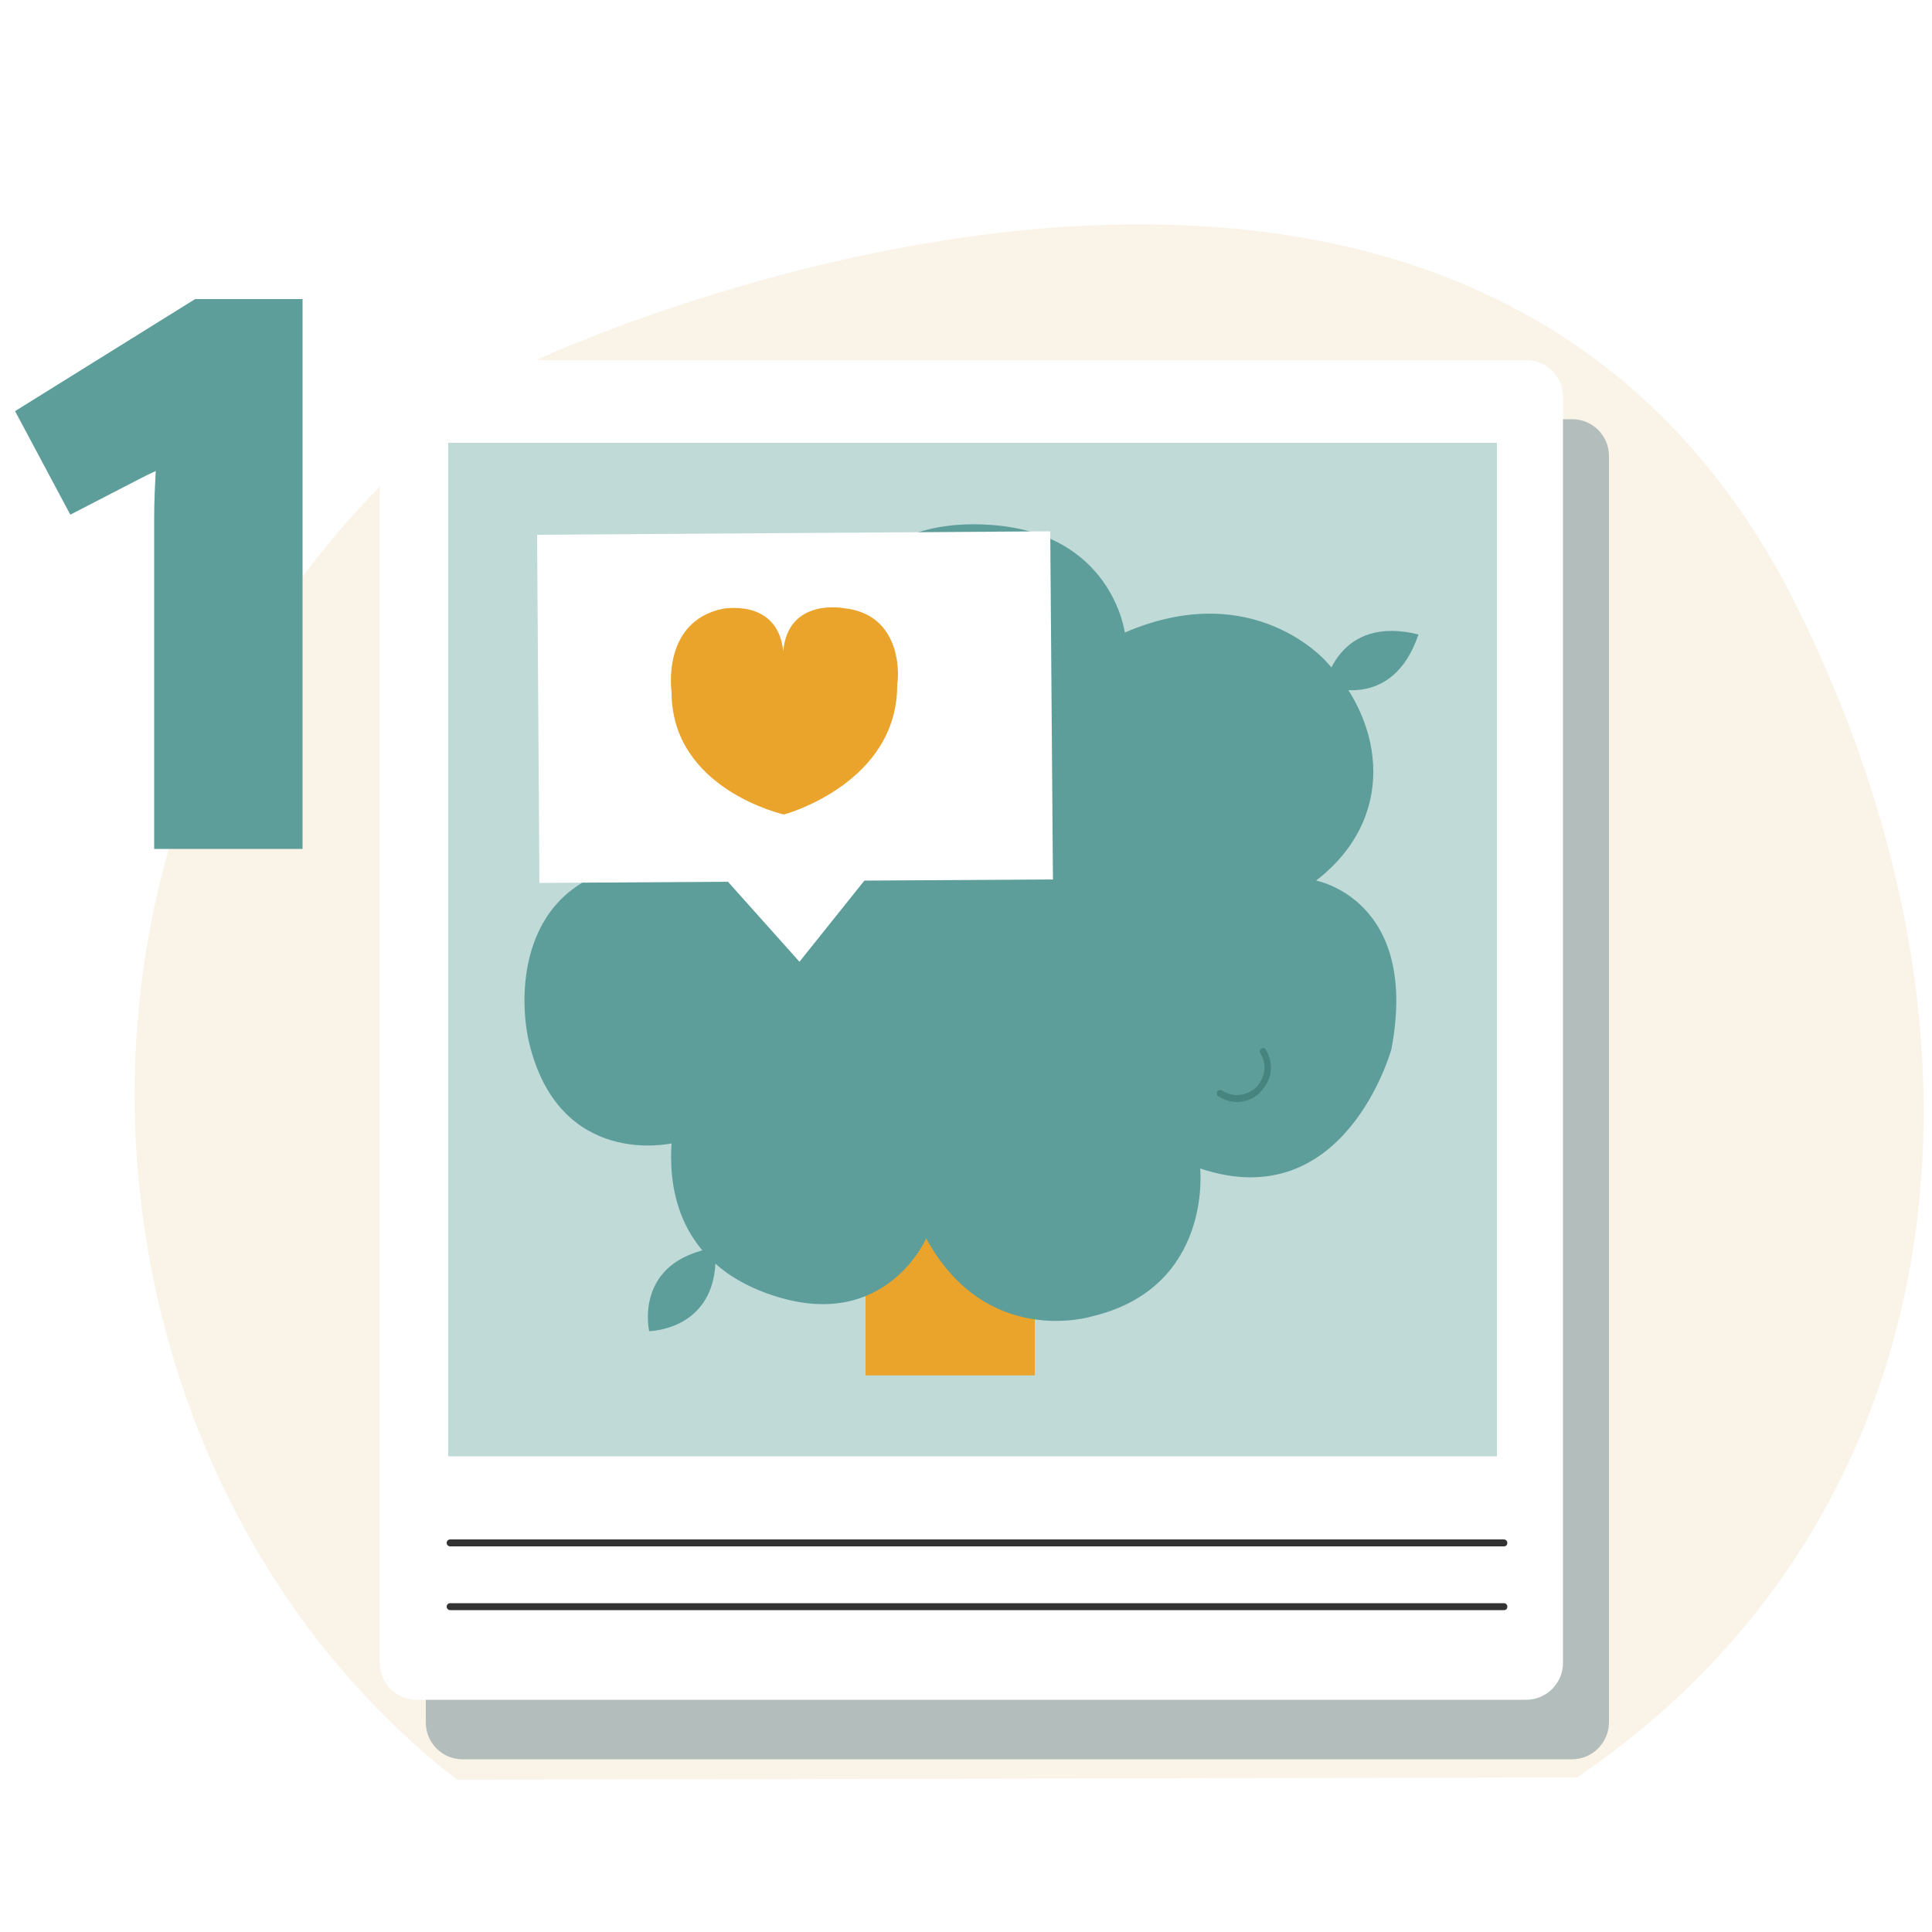<?xml version="1.0" encoding="utf-8"?>
<!-- Generator: Adobe Illustrator 24.0.1, SVG Export Plug-In . SVG Version: 6.00 Build 0)  -->
<svg version="1.1" id="Capa_1" xmlns="http://www.w3.org/2000/svg" xmlns:xlink="http://www.w3.org/1999/xlink" x="0px" y="0px"
	 viewBox="0 0 500 500" style="enable-background:new 0 0 500 500;" xml:space="preserve">
<style type="text/css">
	.st0{fill:#C0DAD8;}
	.st1{fill:#EAA42C;}
	.st2{fill:#FFDEC7;}
	.st3{clip-path:url(#SVGID_3_);fill:#5D9E9B;}
	.st4{fill:#FFFFFF;}
	.st5{fill:#FAF3E8;}
	.st6{fill:none;stroke:#333333;stroke-width:2.5;stroke-linecap:round;stroke-miterlimit:10;}
	.st7{fill:#365B56;}
	.st8{fill:none;stroke:#365B56;stroke-width:1.702;stroke-miterlimit:10;}
	.st9{clip-path:url(#SVGID_5_);fill:#5D9E9B;}
	.st10{fill:#FFDC6F;}
	.st11{fill:none;stroke:#333333;stroke-width:1.366;stroke-linecap:round;stroke-miterlimit:10;}
	.st12{fill:#333333;}
	.st13{fill:#5D9E9B;}
	.st14{fill:none;stroke:#333333;stroke-width:1.444;stroke-linecap:round;stroke-miterlimit:10;}
	.st15{fill:none;stroke:#333333;stroke-width:2;stroke-linecap:round;stroke-miterlimit:10;}
	.st16{fill:#AF754E;}
	.st17{fill:#97623E;}
	.st18{fill:#222222;}
	.st19{fill:#FCCDAC;}
	.st20{fill:none;stroke:#467C75;stroke-width:4.623;stroke-miterlimit:10;}
	.st21{fill:#EDB24C;}
	.st22{fill:#F1A74A;}
	.st23{fill:none;stroke:#333333;stroke-width:3.323;stroke-linecap:round;stroke-miterlimit:10;}
	.st24{fill:none;stroke:#222222;stroke-width:9.969;stroke-linecap:round;stroke-miterlimit:10;}
	.st25{fill:#5D9D9A;}
	.st26{fill:none;stroke:#333333;stroke-width:3.009;stroke-linecap:round;stroke-miterlimit:10;}
	.st27{fill:#E9A32C;}
	.st28{fill:#D38013;}
	.st29{fill:#6D5235;}
	.st30{fill:none;stroke:#365B56;stroke-width:1.407;stroke-miterlimit:10;}
	.st31{fill:none;stroke:#D89027;stroke-width:4.454;stroke-miterlimit:10;}
	.st32{fill:none;}
	.st33{fill:#B2D3D0;}
	.st34{fill:#468480;}
	.st35{clip-path:url(#SVGID_7_);}
	.st36{clip-path:url(#SVGID_9_);}
	.st37{fill:#A9C9C5;}
	.st38{fill:#3E6D68;}
	.st39{fill:none;stroke:#D89027;stroke-width:3.777;stroke-miterlimit:10;}
	.st40{fill:#346661;}
	.st41{fill:none;stroke:#D89027;stroke-width:3.071;stroke-miterlimit:10;}
	.st42{fill:none;stroke:#333333;stroke-width:2.853;stroke-linecap:round;stroke-linejoin:round;stroke-miterlimit:10;}
	.st43{fill:#D89027;}
	.st44{filter:url(#Adobe_OpacityMaskFilter);}
	.st45{mask:url(#SVGID_10_);fill:#C0DAD8;}
	.st46{fill:#EFA53A;}
	.st47{fill:#B3BDBC;}
	.st48{fill:none;stroke:#E5BE8C;stroke-width:4.356;stroke-linecap:round;stroke-miterlimit:10;}
	.st49{fill:#E5BE8C;}
	.st50{fill:#9DAAA9;}
	.st51{fill:none;stroke:#333333;stroke-width:2.315;stroke-linecap:round;stroke-miterlimit:10;}
	.st52{fill:none;stroke:#FFFFFF;stroke-width:2;stroke-miterlimit:10;}
	.st53{clip-path:url(#SVGID_14_);fill:#346661;}
	.st54{clip-path:url(#SVGID_14_);fill:#5D9E9B;}
	.st55{fill:none;stroke:#D89027;stroke-width:7;stroke-linecap:round;stroke-miterlimit:10;}
	.st56{clip-path:url(#SVGID_20_);fill:none;stroke:#D89027;stroke-width:4.454;stroke-miterlimit:10;}
	.st57{clip-path:url(#SVGID_22_);fill:none;stroke:#D89027;stroke-width:4.454;stroke-miterlimit:10;}
	.st58{fill:none;stroke:#E1A647;stroke-miterlimit:10;}
	.st59{fill:#FFDAC6;}
	.st60{fill:#212121;}
	.st61{fill:none;stroke:#333333;stroke-width:1.676;stroke-linecap:round;stroke-miterlimit:10;}
	.st62{fill:none;stroke:#468480;stroke-width:2.146;stroke-linecap:round;stroke-linejoin:round;stroke-miterlimit:10;}
	.st63{clip-path:url(#SVGID_24_);}
	.st64{fill:none;stroke:#333333;stroke-width:1.268;stroke-linecap:round;stroke-miterlimit:10;}
	.st65{fill:none;stroke:#333333;stroke-width:1.148;stroke-linecap:round;stroke-miterlimit:10;}
	.st66{fill:none;stroke:#333333;stroke-width:1.429;stroke-linecap:round;stroke-miterlimit:10;}
	.st67{fill:none;stroke:#212121;stroke-width:4.288;stroke-linecap:round;stroke-miterlimit:10;}
	.st68{fill:none;stroke:#468480;stroke-width:1.83;stroke-linecap:round;stroke-linejoin:round;stroke-miterlimit:10;}
	.st69{fill:none;stroke:#333333;stroke-width:1.382;stroke-linecap:round;stroke-miterlimit:10;}
	.st70{fill:none;stroke:#468480;stroke-width:2.202;stroke-linecap:round;stroke-linejoin:round;stroke-miterlimit:10;}
	.st71{clip-path:url(#SVGID_26_);}
	.st72{fill:none;stroke:#333333;stroke-width:1.623;stroke-linecap:round;stroke-miterlimit:10;}
	.st73{fill:none;stroke:#FFFFFF;stroke-width:1.429;stroke-linecap:round;stroke-miterlimit:10;}
	.st74{fill:none;stroke:#222222;stroke-width:8.559;stroke-linecap:round;stroke-miterlimit:10;}
	.st75{fill:none;stroke:#333333;stroke-width:2.853;stroke-linecap:round;stroke-miterlimit:10;}
	.st76{fill:none;stroke:#333333;stroke-width:2.583;stroke-linecap:round;stroke-miterlimit:10;}
	.st77{fill:#728482;}
	.st78{clip-path:url(#SVGID_28_);}
	.st79{fill:#637572;}
	.st80{fill:none;stroke:#333333;stroke-width:1.762;stroke-linecap:round;stroke-miterlimit:10;}
	.st81{fill:none;stroke:#728482;stroke-width:1.762;stroke-linecap:round;stroke-miterlimit:10;}
	.st82{clip-path:url(#SVGID_30_);}
	.st83{fill:none;stroke:#637572;stroke-width:1.762;stroke-linecap:round;stroke-miterlimit:10;}
	.st84{fill:none;stroke:#333333;stroke-width:1.568;stroke-linecap:round;stroke-miterlimit:10;}
	.st85{fill:none;stroke:#365B56;stroke-width:0.949;stroke-miterlimit:10;}
	.st86{fill:none;stroke:#333333;stroke-width:1.628;stroke-linecap:round;stroke-miterlimit:10;}
	.st87{fill:none;stroke:#468480;stroke-width:1.541;stroke-linecap:round;stroke-linejoin:round;stroke-miterlimit:10;}
	.st88{fill:none;stroke:#468480;stroke-width:1.491;stroke-linecap:round;stroke-linejoin:round;stroke-miterlimit:10;}
	.st89{fill:none;stroke:#5D9E9B;stroke-width:3;stroke-miterlimit:10;}
</style>
<g>
	<g>
		<path class="st5" d="M118.3,460.6C8.2,375.4-0.9,182.4,139,93.1c0,0,239.9-112.3,326.7,65.2c59.2,121,34.7,239.4-57.6,301.7"/>
	</g>
	<g>
		<path class="st47" d="M406.8,455.3H119.7c-5.3,0-9.5-4.3-9.5-9.5V118c0-5.3,4.3-9.5,9.5-9.5h287.2c5.3,0,9.5,4.3,9.5,9.5v327.7
			C416.4,451,412.1,455.3,406.8,455.3z"/>
	</g>
	<g>
		<path class="st4" d="M395,439.9H107.8c-5.3,0-9.5-4.3-9.5-9.5V102.7c0-5.3,4.3-9.5,9.5-9.5H395c5.3,0,9.5,4.3,9.5,9.5v327.7
			C404.5,435.6,400.2,439.9,395,439.9z"/>
	</g>
	<g>
		<path class="st12" d="M389.2,400.2H116.5c-0.5,0-0.9-0.4-0.9-0.9s0.4-0.9,0.9-0.9h272.7c0.5,0,0.9,0.4,0.9,0.9
			S389.8,400.2,389.2,400.2z"/>
	</g>
	<g>
		<path class="st12" d="M389.2,416.7H116.5c-0.5,0-0.9-0.4-0.9-0.9s0.4-0.9,0.9-0.9h272.7c0.5,0,0.9,0.4,0.9,0.9
			S389.8,416.7,389.2,416.7z"/>
	</g>
	<g>
		<rect x="116" y="114.6" class="st0" width="271.4" height="262.3"/>
	</g>
	<g>
		<g>
			
				<rect x="224" y="306" transform="matrix(-1 -8.211888e-11 8.211888e-11 -1 491.796 661.945)" class="st1" width="43.8" height="50"/>
		</g>
		<g>
			<g>
				<g>
					<path class="st13" d="M291.1,163.7c33.4-14.4,52.2,7.6,52.2,7.6c15.3,16.3,17.9,40.7-2.7,56.6c0,0,26.8,4.9,19.5,43.6
						c0,0-11.9,43.5-49.5,30.9c0,0,3.3,30.9-28.1,38.3c0,0-27.2,8.4-42.8-20.2c0,0-10.3,23.8-38.6,15.1c-28-8.6-27.8-31.8-27.3-39.7
						c0,0-29.1,6.7-36.9-26.2c-2.8-11.9-2.8-40.7,26.3-45.7c0,0-27.4-21-3.5-53.1c21.7-29.1,53.1-5.2,53.1-5.2s5.3-32.2,42.9-29.9
						C287.8,137.6,291.1,163.7,291.1,163.7z"/>
				</g>
			</g>
		</g>
		<g>
			<path class="st13" d="M185.1,322.9c1.6,21.4-17.1,21.6-17.1,21.6S163.8,326.3,185.1,322.9z"/>
		</g>
		<g>
			<path class="st34" d="M170.6,201.6c-0.2,0-0.4-0.1-0.6-0.2c-2-1.9-5-6.5-1.9-10.8c2.7-3.6,5.9-4.1,7.7-4
				c-0.3-2.4-0.2-7.5,5.9-10.2c7.1-3.1,12.3,2.2,12.3,2.3c0.3,0.3,0.3,0.9,0,1.2c-0.3,0.3-0.9,0.3-1.2,0c-0.2-0.2-4.4-4.5-10.4-1.9
				c-6.6,2.9-4.7,9.1-4.7,9.3c0.1,0.3,0,0.6-0.2,0.9c-0.2,0.2-0.5,0.3-0.8,0.2c-0.2,0-4.1-1-7.2,3.2c-3,4.1,1.4,8.3,1.6,8.5
				c0.3,0.3,0.4,0.9,0,1.2C171,201.5,170.8,201.6,170.6,201.6z"/>
		</g>
		<g>
			<path class="st34" d="M320.1,285.2c-1.4,0-3.1-0.4-4.8-1.5c-0.4-0.2-0.5-0.8-0.3-1.2c0.2-0.4,0.8-0.5,1.2-0.3
				c4.8,3,8.7-0.6,8.7-0.6c4.3-4.5,1.4-8.8,1.3-9c-0.3-0.4-0.2-0.9,0.2-1.2c0.4-0.3,0.9-0.2,1.2,0.2c0,0.1,3.8,5.6-1.5,11.1
				C326.1,282.9,323.6,285.2,320.1,285.2z"/>
		</g>
		<g>
			<path class="st13" d="M367.1,164.2c-6.9,20.4-24.2,13.2-24.2,13.2S346.2,159,367.1,164.2z"/>
		</g>
	</g>
	<g>
		<g>
			<polygon class="st4" points="139,138.4 139.6,228.5 188.4,228.2 206.9,248.9 223.7,227.9 272.5,227.6 271.8,137.5 			"/>
		</g>
		<g>
			<path class="st1" d="M218.4,157.4c0,0-14.4-2.8-15.7,11.1c-1.5-13.9-15.9-10.9-15.9-10.9c-15.7,3.5-13,21.5-13,21.5
				c0,25.2,29.1,31.7,29.1,31.7s29.6-8,29.3-33.9C232.4,177,234.5,159.1,218.4,157.4z"/>
		</g>
	</g>
	<g>
		<path class="st13" d="M78.3,77.4v142.3H39.9v-85.8c0-4.1,0.2-8.2,0.4-12c-1.3,0.6-2.8,1.3-4.3,2.1l-17.8,9.2L3.9,106.4l46.6-29
			H78.3z"/>
	</g>
</g>
<rect x="-371.6" y="-1045" class="st89" width="4282.2" height="5728.2"/>
</svg>
